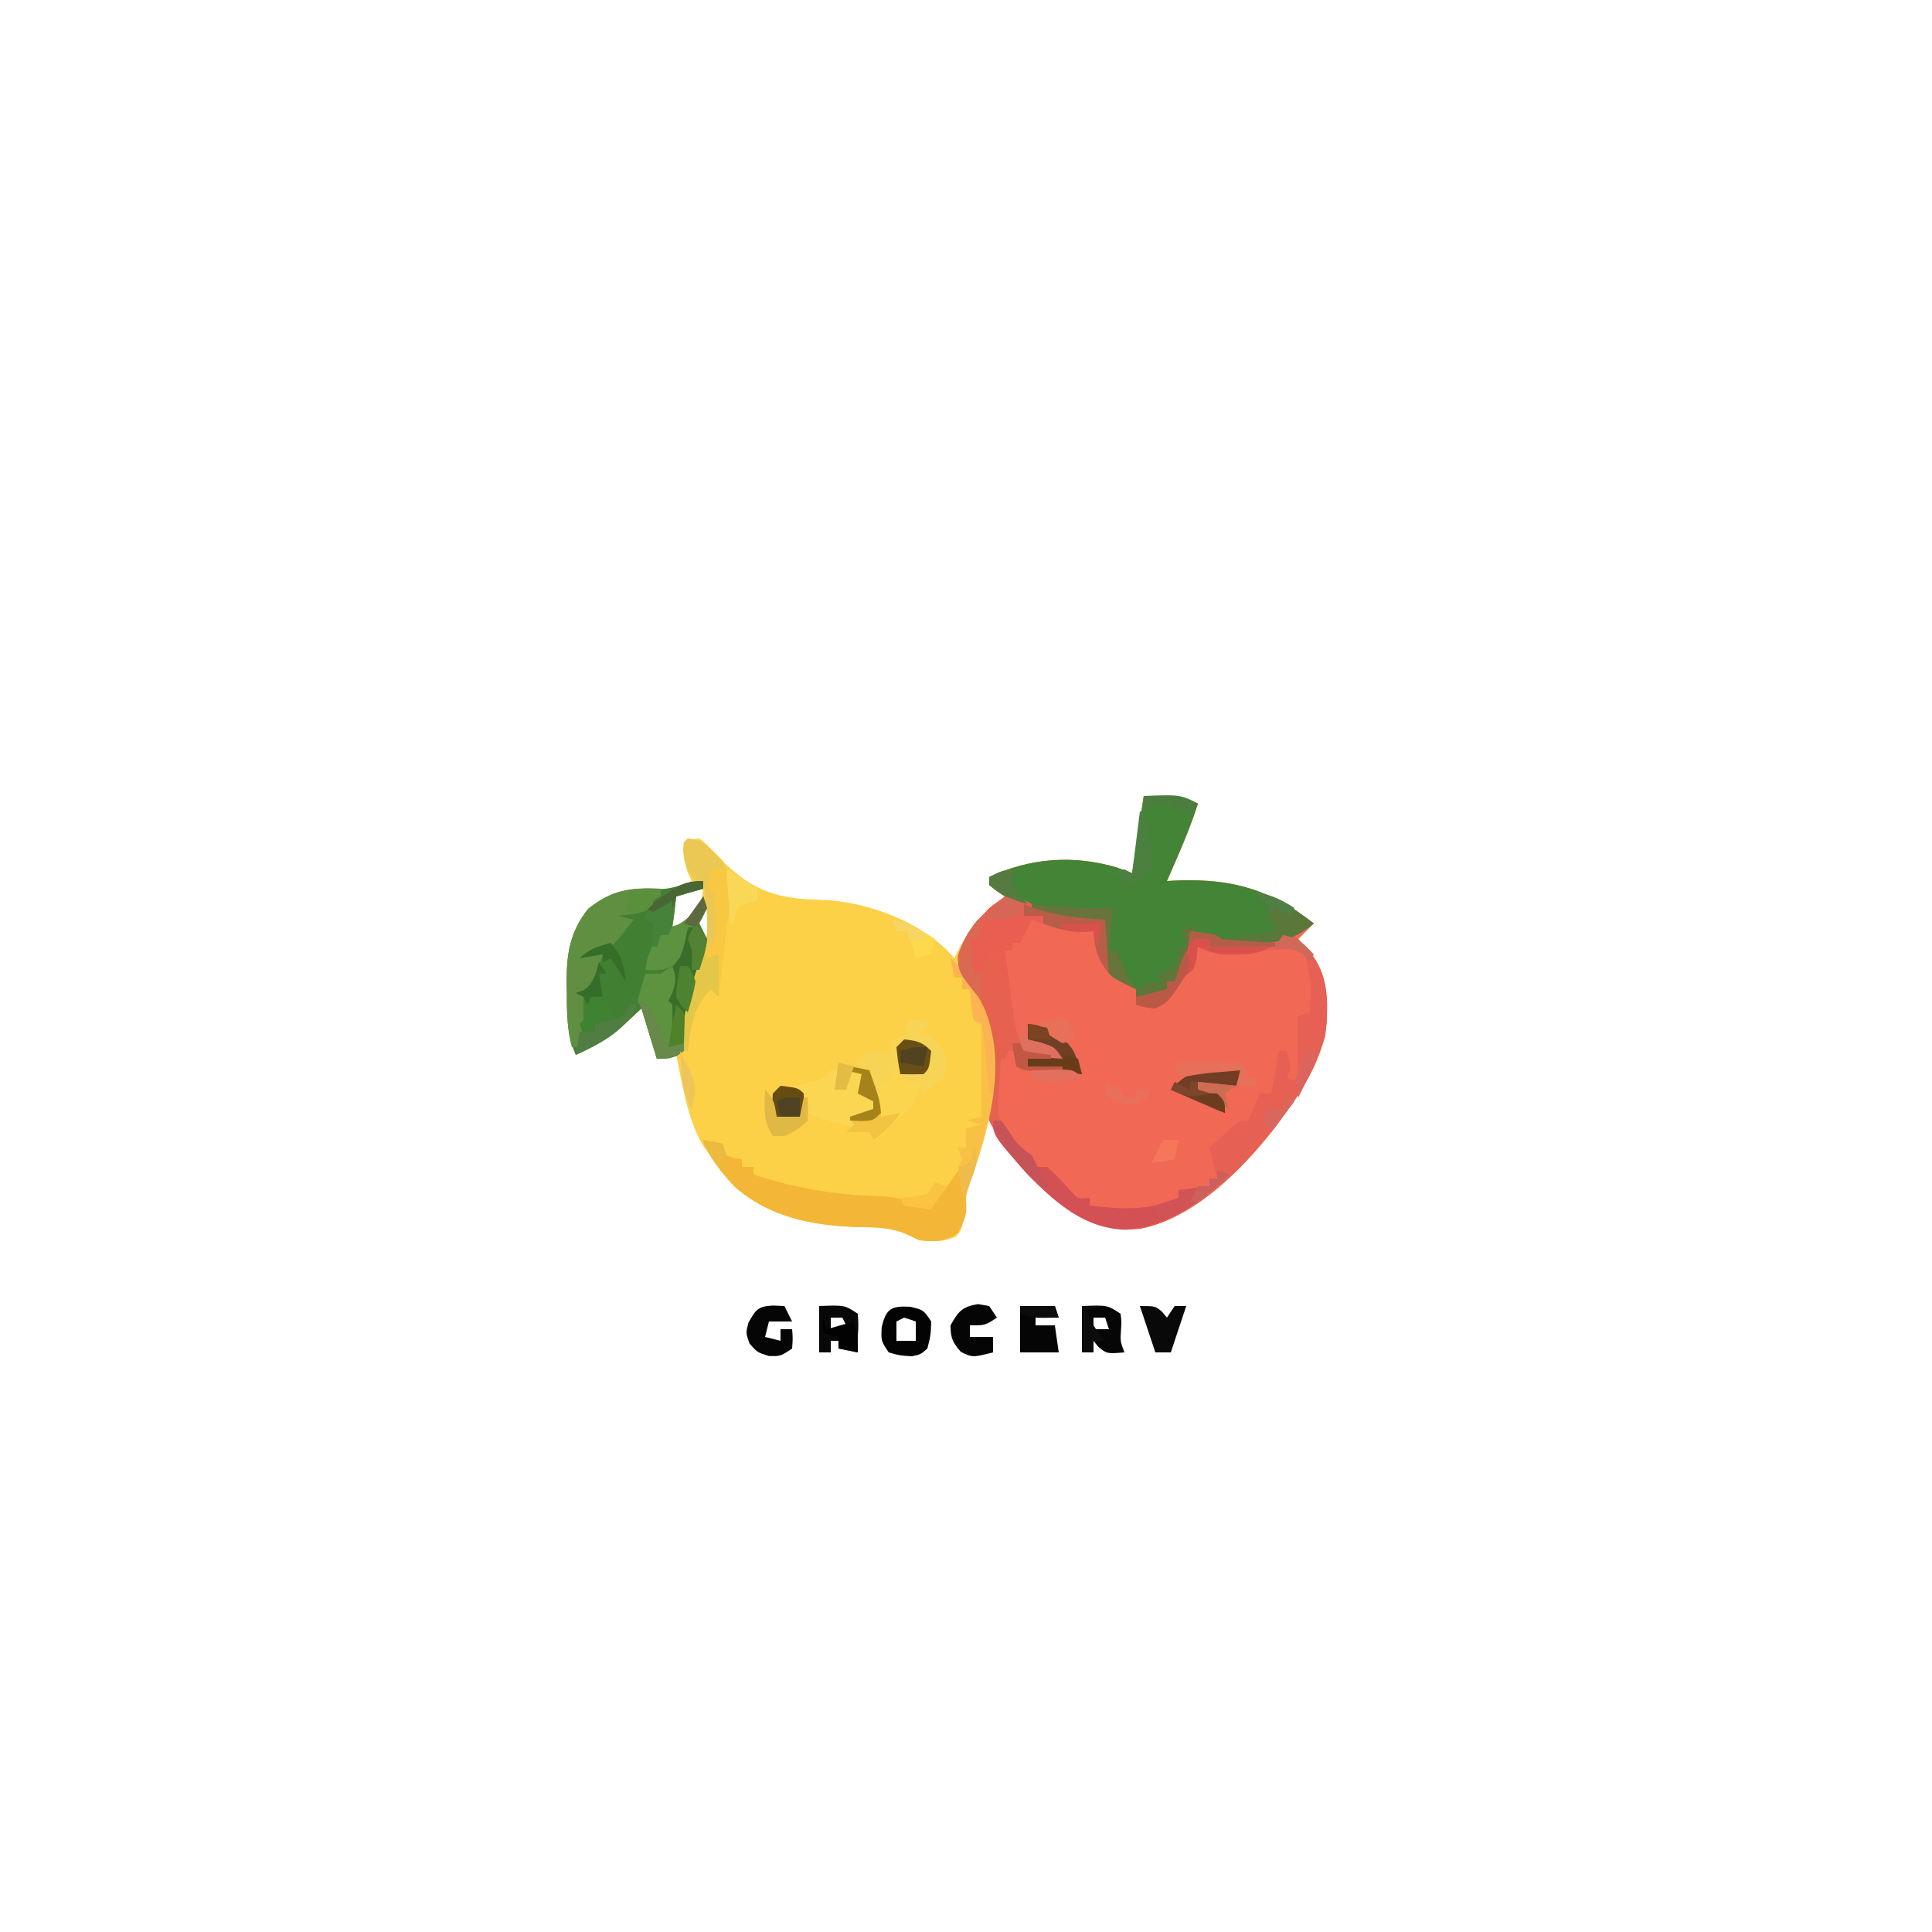 <?xml version="1.0" encoding="UTF-8"?>
<svg version="1.1" xmlns="http://www.w3.org/2000/svg" width="500" height="500">
<path d="M0 0 C10.125 0 10.125 0 14 2 C12.549 6.579 10.794 10.976 8.875 15.375 C8.598 16.016 8.321 16.656 8.035 17.316 C7.359 18.879 6.68 20.439 6 22 C7.524 21.93 7.524 21.93 9.078 21.859 C22.994 21.413 32.88 24.242 44 33 C42.68 34.32 41.36 35.64 40 37 C40.784 37.887 41.568 38.774 42.375 39.688 C47.321 45.285 47.492 51.081 47.379 58.297 C46.423 67.64 41.551 75.62 36 83 C35.364 83.862 34.729 84.725 34.074 85.613 C25.68 96.463 13.047 109.322 -1 112 C-11.308 112.687 -17.441 109.181 -25.123 102.624 C-30.582 97.739 -35.131 92.229 -39 86 C-39 85.34 -39 84.68 -39 84 C-39.66 84 -40.32 84 -41 84 C-41.083 84.907 -41.165 85.815 -41.25 86.75 C-41.739 90.305 -42.807 93.495 -44 96.875 C-45.337 100.679 -46.237 104.04 -46.5 108.062 C-47 112 -47 112 -48.625 114.062 C-51.981 115.387 -54.409 115.365 -58 115 C-59.043 114.506 -60.086 114.013 -61.16 113.504 C-65.46 111.586 -69.478 111.606 -74.125 111.562 C-85.877 111.175 -96.928 109.007 -106 101 C-108.637 98.174 -110.871 95.222 -113 92 C-113.584 91.13 -113.584 91.13 -114.18 90.242 C-118.209 83.277 -119.338 74.782 -121 67 C-123.475 67.495 -123.475 67.495 -126 68 C-127.32 63.71 -128.64 59.42 -130 55 C-131.32 56.237 -132.64 57.475 -134 58.75 C-138.114 62.427 -141.96 64.801 -147 67 C-149.29 61.508 -149.333 56.473 -149.312 50.625 C-149.329 49.718 -149.345 48.81 -149.361 47.875 C-149.367 40.676 -148.372 34.965 -143.75 29.188 C-137.416 24.149 -132.786 23.689 -124.867 24.09 C-121.805 23.994 -119.753 23.296 -117 22 C-117.33 21.278 -117.66 20.556 -118 19.812 C-119.006 16.983 -119.17 14.971 -119 12 C-117.227 11.281 -117.227 11.281 -115 11 C-113.211 12.406 -113.211 12.406 -111.375 14.5 C-102.561 23.668 -96.679 26.582 -84.176 26.852 C-72.585 27.129 -59.613 31.741 -51.09 39.727 C-50.055 40.852 -50.055 40.852 -49 42 C-48.732 41.432 -48.464 40.863 -48.188 40.277 C-45.079 34.153 -41.419 30.182 -36 26 C-36.99 25.319 -36.99 25.319 -38 24.625 C-38.99 23.821 -38.99 23.821 -40 23 C-40 22.34 -40 21.68 -40 21 C-29.504 16.019 -18.158 15.192 -7 18.5 C-5.68 18.995 -4.36 19.49 -3 20 C-2.01 13.4 -1.02 6.8 0 0 Z M-121 26 C-121.33 28.64 -121.66 31.28 -122 34 C-120.121 33.952 -120.121 33.952 -118 33 C-114.76 28.955 -114.76 28.955 -114 24 C-116.647 24 -118.581 24.981 -121 26 Z M-114 29 C-115.217 30.765 -115.217 30.765 -116 33 C-115.217 35.235 -115.217 35.235 -114 37 C-113.34 37 -112.68 37 -112 37 C-112 34.36 -112 31.72 -112 29 C-112.66 29 -113.32 29 -114 29 Z " fill="#FCD047" transform="translate(296,206)"/>
<path d="M0 0 C10.125 0 10.125 0 14 2 C12.549 6.579 10.794 10.976 8.875 15.375 C8.598 16.016 8.321 16.656 8.035 17.316 C7.359 18.879 6.68 20.439 6 22 C7.524 21.93 7.524 21.93 9.078 21.859 C22.994 21.413 32.88 24.242 44 33 C42.68 34.32 41.36 35.64 40 37 C40.784 37.887 41.568 38.774 42.375 39.688 C47.321 45.285 47.492 51.081 47.379 58.297 C46.423 67.64 41.551 75.62 36 83 C35.364 83.862 34.729 84.725 34.074 85.613 C25.68 96.463 13.047 109.322 -1 112 C-11.312 112.687 -17.438 109.177 -25.125 102.624 C-30.997 97.375 -36.459 91.082 -40 84 C-40.049 82.522 -40.037 81.041 -39.992 79.562 C-39.967 78.219 -39.967 78.219 -39.941 76.848 C-39.898 74.98 -39.846 73.113 -39.785 71.246 C-39.655 62.958 -40.929 55.692 -45.75 48.812 C-47.712 45.866 -47.998 45.113 -48.062 41.375 C-45.863 34.39 -41.571 30.413 -36 26 C-36.66 25.546 -37.32 25.093 -38 24.625 C-38.66 24.089 -39.32 23.552 -40 23 C-40 22.34 -40 21.68 -40 21 C-29.504 16.019 -18.158 15.192 -7 18.5 C-5.68 18.995 -4.36 19.49 -3 20 C-1.515 10.1 -1.515 10.1 0 0 Z " fill="#F16855" transform="translate(296,206)"/>
<path d="M0 0 C10.125 0 10.125 0 14 2 C12.549 6.579 10.794 10.976 8.875 15.375 C8.598 16.016 8.321 16.656 8.035 17.316 C7.359 18.879 6.68 20.439 6 22 C7.524 21.93 7.524 21.93 9.078 21.859 C22.994 21.413 32.88 24.242 44 33 C36.659 38.981 29.154 38.668 20 38 C17.034 37.273 14.754 36.349 12 35 C11.897 36.031 11.794 37.062 11.688 38.125 C11.009 41.951 9.888 44.634 8 48 C7.34 48 6.68 48 6 48 C6 48.66 6 49.32 6 50 C2.772 52.152 1.716 52.201 -2 52 C-2 51.34 -2 50.68 -2 50 C-2.598 49.711 -3.196 49.422 -3.812 49.125 C-8.784 46.568 -8.784 46.568 -9.684 44.203 C-10.045 41.688 -10.096 39.29 -10.062 36.75 C-10.053 35.858 -10.044 34.966 -10.035 34.047 C-10.024 33.371 -10.012 32.696 -10 32 C-10.75 32.046 -11.5 32.093 -12.273 32.141 C-22.667 32.507 -31.847 29.696 -40 23 C-40 22.34 -40 21.68 -40 21 C-29.504 16.019 -18.158 15.192 -7 18.5 C-5.68 18.995 -4.36 19.49 -3 20 C-1.515 10.1 -1.515 10.1 0 0 Z " fill="#438436" transform="translate(296,206)"/>
<path d="M0 0 C1.454 0.773 1.454 0.773 2.938 1.562 C9.322 4.755 14.783 5.161 21.938 5.562 C22.433 12.492 22.433 12.492 22.938 19.562 C19.825 15.413 19.417 13.554 18.938 8.562 C17.968 8.624 16.999 8.686 16 8.75 C11.322 8.779 7.263 7.21 2.938 5.562 C2.628 6.181 2.319 6.8 2 7.438 C1.312 8.812 0.625 10.188 -0.062 11.562 C-0.723 11.562 -1.383 11.562 -2.062 11.562 C-2.062 12.223 -2.062 12.883 -2.062 13.562 C-2.723 13.562 -3.382 13.562 -4.062 13.562 C-3.615 16.96 -3.152 20.355 -2.688 23.75 C-2.561 24.71 -2.435 25.669 -2.305 26.658 C-2.176 27.59 -2.047 28.521 -1.914 29.48 C-1.741 30.761 -1.741 30.761 -1.565 32.067 C-1.027 34.738 -0.145 37.067 0.938 39.562 C3.908 39.892 6.878 40.222 9.938 40.562 C7.298 39.242 4.657 37.922 1.938 36.562 C1.938 35.242 1.938 33.922 1.938 32.562 C6.494 32.839 9.001 34.914 12.387 37.699 C14.403 40.121 15.084 42.556 15.938 45.562 C13.479 45.422 11.021 45.275 8.562 45.125 C7.864 45.086 7.165 45.046 6.445 45.006 C1.164 44.676 1.164 44.676 -1.062 43.562 C-1.062 42.242 -1.062 40.922 -1.062 39.562 C-1.722 39.562 -2.382 39.562 -3.062 39.562 C-3.393 40.222 -3.723 40.883 -4.062 41.562 C-4.393 41.562 -4.723 41.562 -5.062 41.562 C-6.585 50.559 -6.585 50.559 -4.898 59.27 C-2.545 62.394 -0.327 64.386 2.938 66.562 C2.938 67.552 2.938 68.543 2.938 69.562 C4.258 69.562 5.577 69.562 6.938 69.562 C9.32 71.712 11.423 73.989 13.562 76.375 C15.013 77.889 15.013 77.889 17.938 77.562 C17.938 78.222 17.938 78.882 17.938 79.562 C26.443 80.567 32.996 80.986 40.938 77.562 C40.938 76.903 40.938 76.243 40.938 75.562 C43.578 75.233 46.218 74.903 48.938 74.562 C48.938 73.903 48.938 73.243 48.938 72.562 C49.597 72.562 50.258 72.562 50.938 72.562 C49.947 68.603 49.947 68.603 48.938 64.562 C50.224 63.39 51.517 62.225 52.812 61.062 C53.532 60.413 54.251 59.763 54.992 59.094 C56.938 57.562 56.938 57.562 58.938 57.562 C60.144 55.23 61.103 53.066 61.938 50.562 C62.928 50.562 63.917 50.562 64.938 50.562 C65.597 46.932 66.257 43.303 66.938 39.562 C67.597 39.562 68.257 39.562 68.938 39.562 C70.062 44.312 70.062 44.312 68.938 46.562 C70.422 47.057 70.422 47.057 71.938 47.562 C71.938 41.953 71.938 36.343 71.938 30.562 C72.927 30.233 73.918 29.902 74.938 29.562 C75.294 22.376 75.294 22.376 73.938 15.375 C71.958 13.224 71.958 13.224 68.5 13.188 C65.975 13.337 63.473 13.611 60.957 13.875 C50.845 14.88 50.845 14.88 45.938 12.562 C45.834 13.511 45.731 14.46 45.625 15.438 C44.938 18.562 44.938 18.562 41.938 20.562 C41.463 21.367 40.989 22.171 40.5 23 C38.855 25.698 37.725 27.087 34.938 28.562 C32.188 28.25 32.188 28.25 29.938 27.562 C29.938 26.902 29.938 26.242 29.938 25.562 C32.578 24.902 35.218 24.242 37.938 23.562 C37.938 22.902 37.938 22.242 37.938 21.562 C38.597 21.562 39.258 21.562 39.938 21.562 C41.407 17.259 42.712 12.94 43.938 8.562 C50.812 9.438 50.812 9.438 51.938 10.562 C54.387 10.663 56.801 10.701 59.25 10.688 C60.266 10.693 60.266 10.693 61.303 10.699 C64.657 10.693 67.732 10.601 70.938 9.562 C71.904 10.617 72.86 11.682 73.812 12.75 C74.346 13.342 74.88 13.933 75.43 14.543 C80.117 20.821 79.705 28.062 78.938 35.562 C76.764 43.36 72.773 50.133 67.938 56.562 C67.302 57.425 66.666 58.287 66.012 59.176 C57.617 70.026 44.985 82.884 30.938 85.562 C20.626 86.25 14.499 82.74 6.813 76.187 C0.94 70.937 -4.521 64.645 -8.062 57.562 C-8.111 56.084 -8.099 54.603 -8.055 53.125 C-8.038 52.229 -8.021 51.333 -8.004 50.41 C-7.96 48.543 -7.909 46.676 -7.848 44.809 C-7.718 36.52 -8.992 29.255 -13.812 22.375 C-15.775 19.428 -16.061 18.676 -16.125 14.938 C-14.096 8.492 -10.516 4.419 -5.074 0.566 C-3.062 -0.438 -3.062 -0.438 0 0 Z " fill="#E66054" transform="translate(264.062,232.438)"/>
<path d="M0 0 C0 0.66 0 1.32 0 2 C-2.31 2.66 -4.62 3.32 -7 4 C-7.33 6.64 -7.66 9.28 -8 12 C-3.794 10.498 -2.261 7.714 0 4 C0.495 5.485 0.495 5.485 1 7 C0.474 7.959 0.474 7.959 -0.062 8.938 C-0.372 9.618 -0.681 10.299 -1 11 C-0.351 12.342 0.317 13.675 1 15 C0.44 19.014 -0.822 22.818 -2 26.688 C-3.537 31.909 -4.459 36.67 -4.531 42.109 C-5 44 -5 44 -6.844 45.266 C-9 46 -9 46 -12 46 C-13.32 41.71 -14.64 37.42 -16 33 C-17.32 34.237 -18.64 35.475 -20 36.75 C-24.114 40.427 -27.96 42.801 -33 45 C-35.29 39.508 -35.333 34.473 -35.312 28.625 C-35.329 27.718 -35.345 26.81 -35.361 25.875 C-35.367 18.676 -34.372 12.965 -29.75 7.188 C-23.416 2.149 -18.786 1.689 -10.867 2.09 C-6.893 1.965 -3.96 0 0 0 Z " fill="#418033" transform="translate(182,228)"/>
<path d="M0 0 C1.454 0.773 1.454 0.773 2.938 1.562 C9.322 4.755 14.783 5.161 21.938 5.562 C22.433 12.492 22.433 12.492 22.938 19.562 C19.825 15.413 19.417 13.554 18.938 8.562 C17.968 8.624 16.999 8.686 16 8.75 C11.322 8.779 7.263 7.21 2.938 5.562 C2.628 6.181 2.319 6.8 2 7.438 C1.312 8.812 0.625 10.188 -0.062 11.562 C-0.723 11.562 -1.383 11.562 -2.062 11.562 C-2.062 12.223 -2.062 12.883 -2.062 13.562 C-2.723 13.562 -3.382 13.562 -4.062 13.562 C-3.615 16.96 -3.152 20.355 -2.688 23.75 C-2.561 24.71 -2.435 25.669 -2.305 26.658 C-2.176 27.59 -2.047 28.521 -1.914 29.48 C-1.741 30.761 -1.741 30.761 -1.565 32.067 C-1.027 34.738 -0.145 37.067 0.938 39.562 C3.908 39.892 6.878 40.222 9.938 40.562 C7.298 39.242 4.657 37.922 1.938 36.562 C1.938 35.242 1.938 33.922 1.938 32.562 C6.494 32.839 9.001 34.914 12.387 37.699 C14.403 40.121 15.084 42.556 15.938 45.562 C13.479 45.422 11.021 45.275 8.562 45.125 C7.864 45.086 7.165 45.046 6.445 45.006 C1.164 44.676 1.164 44.676 -1.062 43.562 C-1.062 42.242 -1.062 40.922 -1.062 39.562 C-1.722 39.562 -2.382 39.562 -3.062 39.562 C-3.393 40.222 -3.723 40.883 -4.062 41.562 C-4.393 41.562 -4.723 41.562 -5.062 41.562 C-5.393 46.843 -5.723 52.123 -6.062 57.562 C-6.723 57.562 -7.383 57.562 -8.062 57.562 C-8.047 56.979 -8.031 56.395 -8.015 55.793 C-7.952 53.092 -7.913 50.39 -7.875 47.688 C-7.85 46.77 -7.825 45.852 -7.799 44.906 C-7.711 36.596 -8.979 29.273 -13.812 22.375 C-15.775 19.428 -16.061 18.676 -16.125 14.938 C-14.096 8.492 -10.516 4.419 -5.074 0.566 C-3.062 -0.438 -3.062 -0.438 0 0 Z " fill="#E7614F" transform="translate(264.062,232.438)"/>
<path d="M0 0 C2.475 0.495 2.475 0.495 5 1 C5.33 1.99 5.66 2.98 6 4 C8.015 4.733 8.015 4.733 10 5 C10 5.66 10 6.32 10 7 C10.99 7 11.98 7 13 7 C13 7.66 13 8.32 13 9 C23.694 12.48 33.943 14.214 45.162 14.571 C48.953 14.724 51.727 15.056 55 17 C57.486 17.306 57.486 17.306 60 16 C61.75 13.992 63.266 11.915 64.766 9.715 C65.173 9.149 65.58 8.583 66 8 C66.33 8 66.66 8 67 8 C68.584 18.832 68.584 18.832 66 24 C62.242 26.506 60.463 26.372 56 26 C54.956 25.508 53.912 25.015 52.836 24.508 C48.537 22.585 44.523 22.606 39.875 22.562 C28.143 22.176 17.043 20.022 8 12 C4.639 8.296 1.593 4.779 0 0 Z " fill="#F3B637" transform="translate(182,295)"/>
<path d="M0 0 C0 3 0 3 -1.562 4.625 C-4.673 6.379 -7.473 6.661 -11 7 C-9.68 7.33 -8.36 7.66 -7 8 C-12.966 15.667 -12.966 15.667 -18 17 C-17.01 17 -16.02 17 -15 17 C-16.156 20.912 -17.355 23.875 -20 27 C-19.67 27 -19.34 27 -19 27 C-18.788 32.192 -19.409 36.127 -21 41 C-21.66 41 -22.32 41 -23 41 C-24.351 36.272 -24.223 31.635 -24.25 26.75 C-24.271 25.833 -24.291 24.917 -24.312 23.973 C-24.354 16.712 -23.417 11.021 -18.75 5.188 C-12.715 0.387 -7.444 -0.456 0 0 Z " fill="#608F42" transform="translate(171,230)"/>
<path d="M0 0 C3.261 0.451 4.924 1.536 7.188 3.875 C7.697 4.388 8.206 4.901 8.73 5.43 C12.963 10.665 10.406 19.123 9.752 25.369 C9.192 30.582 8.602 35.792 8 41 C7.34 40.34 6.68 39.68 6 39 C1.258 43.584 0.833 48.745 0 55 C-0.33 55 -0.66 55 -1 55 C-2.011 45.657 0.993 37.685 4 29 C5.96 23.12 5.001 17.003 4 11 C3.34 11 2.68 11 2 11 C-0.518 7.61 -1.469 5.22 -1 1 C-0.67 0.67 -0.34 0.34 0 0 Z " fill="#F8C842" transform="translate(178,217)"/>
<path d="M0 0 C2.042 1.021 4.083 2.042 6.125 3.062 C11.147 5.307 16.582 5.196 22 5.5 C22.495 12.43 22.495 12.43 23 19.5 C19.888 15.35 19.48 13.492 19 8.5 C18.031 8.562 17.061 8.624 16.062 8.688 C11.384 8.716 7.325 7.148 3 5.5 C2.691 6.119 2.381 6.737 2.062 7.375 C1.375 8.75 0.688 10.125 0 11.5 C-0.66 11.5 -1.32 11.5 -2 11.5 C-2 12.16 -2 12.82 -2 13.5 C-2.66 13.5 -3.32 13.5 -4 13.5 C-3.67 15.81 -3.34 18.12 -3 20.5 C-3.66 20.17 -4.32 19.84 -5 19.5 C-5.407 17.178 -5.744 14.843 -6 12.5 C-7.928 14.176 -8.905 15.098 -9.5 17.625 C-9.665 18.244 -9.83 18.863 -10 19.5 C-10.99 19.83 -11.98 20.16 -13 20.5 C-13.95 16.805 -13.95 14.195 -13 10.5 C-12.34 10.5 -11.68 10.5 -11 10.5 C-10.979 9.613 -10.959 8.726 -10.938 7.812 C-9.79 3.758 -8.374 2.492 -4.895 0.281 C-3 -0.5 -3 -0.5 0 0 Z " fill="#EA5E51" transform="translate(264,232.5)"/>
<path d="M0 0 C0.66 0 1.32 0 2 0 C3.184 1.461 3.184 1.461 4.438 3.375 C6.217 6.086 7.192 7.128 10 9 C10 9.99 10 10.98 10 12 C11.32 12 12.64 12 14 12 C16.382 14.15 18.486 16.427 20.625 18.812 C22.076 20.327 22.076 20.327 25 20 C25 20.66 25 21.32 25 22 C33.505 23.004 40.058 23.423 48 20 C48 19.34 48 18.68 48 18 C51.96 17.505 51.96 17.505 56 17 C56 16.34 56 15.68 56 15 C56.66 15 57.32 15 58 15 C58 14.34 58 13.68 58 13 C58.99 13.33 59.98 13.66 61 14 C53.496 21.268 44.927 27.538 34.25 28.25 C23.613 27.957 16.163 21.244 9 14 C0 3.835 0 3.835 0 0 Z " fill="#D35054" transform="translate(257,290)"/>
<path d="M0 0 C3.297 0.33 4.623 0.623 7 3 C6.444 7.556 6.444 7.556 5 9 C3.334 9.041 1.666 9.043 0 9 C0.33 9.66 0.66 10.32 1 11 C1.99 11.33 2.98 11.66 4 12 C3.524 16.283 1.052 18.156 -2 21 C-2.928 21.928 -3.856 22.856 -4.812 23.812 C-5.895 24.895 -5.895 24.895 -7 26 C-7.66 25.34 -8.32 24.68 -9 24 C-12.083 23.833 -12.083 23.833 -15 24 C-14.34 23.34 -13.68 22.68 -13 22 C-13.33 21.34 -13.66 20.68 -14 20 C-12.02 19.34 -10.04 18.68 -8 18 C-8 17.34 -8 16.68 -8 16 C-9.32 15.34 -10.64 14.68 -12 14 C-11.67 12.35 -11.34 10.7 -11 9 C-12.32 8.67 -13.64 8.34 -15 8 C-13.35 7.67 -11.7 7.34 -10 7 C-9.01 9.31 -8.02 11.62 -7 14 C-7 13.01 -7 12.02 -7 11 C-6.01 11 -5.02 11 -4 11 C-3.879 10.374 -3.758 9.747 -3.633 9.102 C-3.465 8.284 -3.298 7.467 -3.125 6.625 C-2.963 5.813 -2.8 5.001 -2.633 4.164 C-2 2 -2 2 0 0 Z " fill="#FBD54E" transform="translate(234,269)"/>
<path d="M0 0 C0.66 0 1.32 0 2 0 C2 1.65 2 3.3 2 5 C2.371 4.041 2.371 4.041 2.75 3.062 C4 1 4 1 6.125 0.25 C6.744 0.168 7.362 0.085 8 0 C8.382 1.656 8.714 3.325 9 5 C8.67 5.33 8.34 5.66 8 6 C9.32 6.66 10.64 7.32 12 8 C11.25 9.938 11.25 9.938 10 12 C7.875 12.75 7.875 12.75 6 13 C6.33 13.66 6.66 14.32 7 15 C-2.602 12.632 -2.602 12.632 -6 11 C-7.5 8.438 -7.5 8.438 -8 6 C-8.33 5.34 -8.66 4.68 -9 4 C-7.886 3.711 -6.772 3.422 -5.625 3.125 C-1.997 2.308 -1.997 2.308 0 0 Z " fill="#FBD653" transform="translate(215,277)"/>
<path d="M0 0 C1.562 1.688 1.562 1.688 3 4 C2.48 8.049 1.17 11.91 0 15.812 C-1.481 20.917 -2.577 25.709 -3 31 C-4.32 31.33 -5.64 31.66 -7 32 C-7 28.7 -7 25.4 -7 22 C-7.66 21.67 -8.32 21.34 -9 21 C-8.34 20.34 -7.68 19.68 -7 19 C-6.6 16.677 -6.26 14.343 -6 12 C-6.66 11.67 -7.32 11.34 -8 11 C-7.361 10.794 -6.721 10.588 -6.062 10.375 C-5.382 9.921 -4.701 9.467 -4 9 C-3.619 7.009 -3.287 5.007 -3 3 C-1.438 1.125 -1.438 1.125 0 0 Z " fill="#386E29" transform="translate(180,239)"/>
<path d="M0 0 C1.65 0 3.3 0 5 0 C5 0.66 5 1.32 5 2 C4.01 2.495 4.01 2.495 3 3 C3.784 3.413 4.567 3.825 5.375 4.25 C8.116 6.077 9.083 6.881 10 10 C9.938 12.5 9.938 12.5 9 15 C6.438 17.312 6.438 17.312 4 19 C3.67 18.34 3.34 17.68 3 17 C0.975 16.348 0.975 16.348 -1 16 C-1 15.34 -1 14.68 -1 14 C0.98 13.34 2.96 12.68 5 12 C4.67 10.35 4.34 8.7 4 7 C1.525 6.505 1.525 6.505 -1 6 C-1.474 7.093 -1.949 8.186 -2.438 9.312 C-2.838 10.235 -2.838 10.235 -3.246 11.176 C-3.9 12.757 -4.459 14.377 -5 16 C-5.66 16.33 -6.32 16.66 -7 17 C-7.33 17.99 -7.66 18.98 -8 20 C-10 18 -10 18 -10.438 15.5 C-10.777 12.651 -10.777 12.651 -14 11 C-9.569 7.923 -9.569 7.923 -6.688 8.312 C-6.131 8.539 -5.574 8.766 -5 9 C-4.897 8.361 -4.794 7.721 -4.688 7.062 C-4.461 6.382 -4.234 5.701 -4 5 C-3.01 4.67 -2.02 4.34 -1 4 C-0.267 1.985 -0.267 1.985 0 0 Z " fill="#F7D455" transform="translate(235,264)"/>
<path d="M0 0 C1.033 2.788 1.045 3.868 0.062 6.75 C-0.288 7.492 -0.639 8.235 -1 9 C-0.67 9.33 -0.34 9.66 0 10 C0.145 13.836 0.177 17.323 -1 21 C0.32 20.67 1.64 20.34 3 20 C3 20.66 3 21.32 3 22 C0.353 23.461 -0.894 24 -4 24 C-4.277 23.085 -4.554 22.17 -4.84 21.227 C-5.383 19.444 -5.383 19.444 -5.938 17.625 C-6.297 16.442 -6.657 15.258 -7.027 14.039 C-7.876 11.121 -7.876 11.121 -9 9 C-8.392 6.651 -7.729 4.315 -7 2 C-5.68 2 -4.36 2 -3 2 C-2.01 1.34 -1.02 0.68 0 0 Z " fill="#5D923F" transform="translate(174,250)"/>
<path d="M0 0 C3.314 2.998 5.224 5.935 7.188 9.938 C7.697 10.957 8.206 11.977 8.73 13.027 C15.225 28.234 9.297 46.318 4 61 C3.67 61 3.34 61 3 61 C1.875 54.25 1.875 54.25 3 52 C2.505 50.515 2.505 50.515 2 49 C2.66 49 3.32 49 4 49 C4 47.35 4 45.7 4 44 C5.98 43.505 5.98 43.505 8 43 C6.68 42.67 5.36 42.34 4 42 C5.98 41.505 5.98 41.505 8 41 C8 33.08 8 25.16 8 17 C7.34 16.67 6.68 16.34 6 16 C5.406 13.351 5.258 10.708 5 8 C4.34 8 3.68 8 3 8 C3 7.01 3 6.02 3 5 C2.34 5 1.68 5 1 5 C0.67 3.35 0.34 1.7 0 0 Z " fill="#F8C146" transform="translate(246,248)"/>
<path d="M0 0 C6.875 0.875 6.875 0.875 8 2 C10.35 2.235 12.706 2.414 15.062 2.562 C16.353 2.646 17.643 2.73 18.973 2.816 C20.471 2.907 20.471 2.907 22 3 C18.42 6.58 12.871 5.968 8 6 C4.25 5.062 4.25 5.062 2 4 C1.845 5.423 1.845 5.423 1.688 6.875 C1 10 1 10 -2 12 C-2.474 12.804 -2.949 13.609 -3.438 14.438 C-5.083 17.136 -6.212 18.524 -9 20 C-11.75 19.688 -11.75 19.688 -14 19 C-14 18.34 -14 17.68 -14 17 C-11.36 16.34 -8.72 15.68 -6 15 C-6 14.34 -6 13.68 -6 13 C-5.34 13 -4.68 13 -4 13 C-2.531 8.697 -1.226 4.377 0 0 Z " fill="#DA514C" transform="translate(308,241)"/>
<path d="M0 0 C3.438 0.812 3.438 0.812 5.438 3.812 C5.312 7.375 5.312 7.375 4.438 10.812 C2.75 12.312 2.75 12.312 0.438 12.812 C-2.688 12.625 -2.688 12.625 -5.562 11.812 C-7.562 8.812 -7.562 8.812 -7.375 5.25 C-6.238 0.438 -4.88 -0.257 0 0 Z M-1.562 2.812 C-2.553 3.308 -2.553 3.308 -3.562 3.812 C-3.562 5.463 -3.562 7.112 -3.562 8.812 C-1.913 8.812 -0.263 8.812 1.438 8.812 C1.438 7.162 1.438 5.513 1.438 3.812 C0.448 3.482 -0.542 3.152 -1.562 2.812 Z " fill="#030303" transform="translate(235.562,338.188)"/>
<path d="M0 0 C2.97 0 5.94 0 9 0 C9.33 0.99 9.66 1.98 10 3 C8.02 3 6.04 3 4 3 C4 3.66 4 4.32 4 5 C5.65 5 7.3 5 9 5 C9.33 7.31 9.66 9.62 10 12 C6.7 12 3.4 12 0 12 C0 8.04 0 4.08 0 0 Z " fill="#050505" transform="translate(264,338)"/>
<path d="M0 0 C4.283 0.548 6.851 2.024 10.312 4.562 C11.196 5.203 12.079 5.844 12.988 6.504 C13.652 6.998 14.316 7.491 15 8 C9.585 12.412 5.08 13.296 -1.812 13.125 C-2.852 13.111 -2.852 13.111 -3.912 13.098 C-5.608 13.074 -7.304 13.038 -9 13 C-9 12.67 -9 12.34 -9 12 C-2.07 11.01 -2.07 11.01 5 10 C5 9.34 5 8.68 5 8 C4.34 7.67 3.68 7.34 3 7 C3 5.68 3 4.36 3 3 C1.583 1.249 1.583 1.249 0 0 Z " fill="#59783A" transform="translate(325,231)"/>
<path d="M0 0 C6.625 -0.25 6.625 -0.25 10 2 C10.258 3.875 10.258 3.875 10.125 6 C9.914 9.117 9.914 9.117 11 12 C6.446 12.369 6.446 12.369 4.188 10.5 C3.796 10.005 3.404 9.51 3 9 C3 9.99 3 10.98 3 12 C2.01 12 1.02 12 0 12 C0 8.04 0 4.08 0 0 Z M3 3 C3 3.99 3 4.98 3 6 C4.32 6 5.64 6 7 6 C6.67 5.01 6.34 4.02 6 3 C5.01 3 4.02 3 3 3 Z " fill="#060606" transform="translate(280,338)"/>
<path d="M0 0 C6.625 -0.25 6.625 -0.25 10 2 C10.188 4.875 10.188 4.875 10 8 C10 9.32 10 10.64 10 12 C8.35 11.67 6.7 11.34 5 11 C5 10.34 5 9.68 5 9 C4.34 9 3.68 9 3 9 C3 9.99 3 10.98 3 12 C2.01 12 1.02 12 0 12 C0 8.04 0 4.08 0 0 Z M3 3 C3 3.99 3 4.98 3 6 C4.32 5.67 5.64 5.34 7 5 C6.67 4.34 6.34 3.68 6 3 C5.01 3 4.02 3 3 3 Z " fill="#080808" transform="translate(212,338)"/>
<path d="M0 0 C0.949 0.041 1.897 0.083 2.875 0.125 C3.535 1.445 4.195 2.765 4.875 4.125 C2.895 4.125 0.915 4.125 -1.125 4.125 C-1.455 5.445 -1.785 6.765 -2.125 8.125 C-0.805 8.455 0.515 8.785 1.875 9.125 C1.875 8.135 1.875 7.145 1.875 6.125 C2.865 6.125 3.855 6.125 4.875 6.125 C5.062 8.5 5.062 8.5 4.875 11.125 C1.875 13.125 1.875 13.125 -1.125 13.062 C-4.125 12.125 -4.125 12.125 -6.125 9.875 C-7.125 7.125 -7.125 7.125 -6.438 4.438 C-4.53 1.076 -3.972 0.159 0 0 Z " fill="#050505" transform="translate(200.125,337.875)"/>
<path d="M0 0 C3.601 0.416 5.032 1.79 7.25 4.562 C7.771 5.203 8.292 5.844 8.828 6.504 C9.215 6.998 9.602 7.491 10 8 C8.68 8 7.36 8 6 8 C5.67 9.98 5.34 11.96 5 14 C5.66 14 6.32 14 7 14 C7.054 16.125 7.093 18.25 7.125 20.375 C7.148 21.558 7.171 22.742 7.195 23.961 C7 27 7 27 5 29 C5.012 28.287 5.023 27.574 5.035 26.84 C5.086 21.437 4.946 16.322 4 11 C3.34 11 2.68 11 2 11 C-0.518 7.61 -1.469 5.22 -1 1 C-0.67 0.67 -0.34 0.34 0 0 Z " fill="#EBC754" transform="translate(178,217)"/>
<path d="M0 0 C1.423 0.247 1.423 0.247 2.875 0.5 C3.535 1.49 4.195 2.48 4.875 3.5 C1.875 5.5 1.875 5.5 -2.125 5.5 C-2.125 6.49 -2.125 7.48 -2.125 8.5 C-0.145 8.5 1.835 8.5 3.875 8.5 C3.875 9.82 3.875 11.14 3.875 12.5 C-1.446 13.83 -1.446 13.83 -4.438 12.375 C-6.587 9.986 -7.125 8.723 -7.125 5.5 C-5.12 1.89 -4.132 0.661 0 0 Z " fill="#050505" transform="translate(253.125,337.5)"/>
<path d="M0 0 C0.985 0.018 1.97 0.036 2.984 0.055 C4.106 0.089 4.106 0.089 5.25 0.125 C4.92 1.445 4.59 2.765 4.25 4.125 C0.95 3.795 -2.35 3.465 -5.75 3.125 C-5.75 3.785 -5.75 4.445 -5.75 5.125 C-4.966 5.249 -4.183 5.372 -3.375 5.5 C-0.75 6.125 -0.75 6.125 1.25 8.125 C1.25 9.115 1.25 10.105 1.25 11.125 C-3.49 9.29 -8.114 7.206 -12.75 5.125 C-8.858 0.844 -5.753 -0.137 0 0 Z " fill="#713D24" transform="translate(315.75,276.875)"/>
<path d="M0 0 C1 3 1 3 -0.312 5.688 C-0.869 6.451 -1.426 7.214 -2 8 C-2.66 8 -3.32 8 -4 8 C-4.247 9.258 -4.495 10.516 -4.75 11.812 C-5.455 14.598 -5.849 15.834 -7.812 18 C-10.376 19.172 -12.211 19.232 -15 19 C-14.474 15.212 -13.619 12.828 -11 10 C-10.34 10 -9.68 10 -9 10 C-9 9.34 -9 8.68 -9 8 C-7.886 7.691 -7.886 7.691 -6.75 7.375 C-3.208 5.604 -1.976 3.366 0 0 Z " fill="#5C9240" transform="translate(182,232)"/>
<path d="M0 0 C0.33 0.66 0.66 1.32 1 2 C1.99 1.67 2.98 1.34 4 1 C4 4.63 4 8.26 4 12 C3.34 11.34 2.68 10.68 2 10 C-2.742 14.584 -3.167 19.745 -4 26 C-4.33 26 -4.66 26 -5 26 C-6.009 16.669 -3.013 8.674 0 0 Z " fill="#E4C648" transform="translate(182,246)"/>
<path d="M0 0 C0 0.66 0 1.32 0 2 C-2.31 2.66 -4.62 3.32 -7 4 C-7.144 5.279 -7.289 6.558 -7.438 7.875 C-7.706 10.257 -7.922 11.845 -9 14 C-9.66 14 -10.32 14 -11 14 C-11.33 14.99 -11.66 15.98 -12 17 C-12.33 17 -12.66 17 -13 17 C-13 15.02 -13 13.04 -13 11 C-13.66 10.67 -14.32 10.34 -15 10 C-14.631 7.378 -14.328 6.273 -12.258 4.551 C-11.554 4.142 -10.85 3.734 -10.125 3.312 C-9.426 2.896 -8.728 2.48 -8.008 2.051 C-5.203 0.583 -3.181 0 0 0 Z " fill="#468239" transform="translate(182,228)"/>
<path d="M0 0 C4.556 0.276 7.064 2.352 10.449 5.137 C12 7 12 7 14 13 C9.38 12.34 4.76 11.68 0 11 C0 10.34 0 9.68 0 9 C2.64 8.67 5.28 8.34 8 8 C5.36 6.68 2.72 5.36 0 4 C0 2.68 0 1.36 0 0 Z " fill="#713F24" transform="translate(266,265)"/>
<path d="M0 0 C0.678 0.072 1.356 0.144 2.055 0.219 C8.407 0.852 14.617 1.093 21 1 C20.67 4.63 20.34 8.26 20 12 C20.66 12 21.32 12 22 12 C22.716 13.725 23.432 15.451 24.148 17.176 C25.068 19.265 25.068 19.265 27 22 C20.289 18.76 20.289 18.76 19.316 16.203 C18.955 13.688 18.904 11.29 18.938 8.75 C18.947 7.858 18.956 6.966 18.965 6.047 C18.976 5.371 18.988 4.696 19 4 C17.822 4.052 17.822 4.052 16.621 4.105 C10.228 4.27 5.644 4.079 0 1 C0 0.67 0 0.34 0 0 Z " fill="#68743B" transform="translate(267,234)"/>
<path d="M0 0 C0.766 0.307 0.766 0.307 1.547 0.621 C8.047 3.03 14.087 3.603 21 4 C21.495 10.93 21.495 10.93 22 18 C18.888 13.85 18.48 11.992 18 7 C16.453 7.062 16.453 7.062 14.875 7.125 C11.132 7.004 8.463 6.351 5 5 C5 4.34 5 3.68 5 3 C3.35 3 1.7 3 0 3 C0 2.01 0 1.02 0 0 Z " fill="#B75D48" transform="translate(265,234)"/>
<path d="M0 0 C0.66 0.99 1.32 1.98 2 3 C1.34 3 0.68 3 0 3 C0.472 5.204 1 7 2.062 9 C3 11 3 11 3 15 C1.68 15.33 0.36 15.66 -1 16 C-1 16.66 -1 17.32 -1 18 C-1.99 18.33 -2.98 18.66 -4 19 C-4.33 18.01 -4.66 17.02 -5 16 C-4.67 15.67 -4.34 15.34 -4 15 C-3.959 13 -3.957 11 -4 9 C-4.66 8.67 -5.32 8.34 -6 8 C-5.381 7.794 -4.763 7.588 -4.125 7.375 C-1.153 5.452 -0.87 3.334 0 0 Z " fill="#3F8231" transform="translate(155,249)"/>
<path d="M0 0 C4 0 4 0 5.75 1.5 C6.162 1.995 6.575 2.49 7 3 C7.66 2.01 8.32 1.02 9 0 C9.99 0 10.98 0 12 0 C10.667 4 9.333 8 8 12 C6.68 12 5.36 12 4 12 C2.667 8 1.333 4 0 0 Z " fill="#090909" transform="translate(295,338)"/>
<path d="M0 0 C1.675 0.286 3.344 0.618 5 1 C8 9.6 8 9.6 8 13 C9.65 12.67 11.3 12.34 13 12 C10.971 14.942 8.942 16.971 6 19 C5.67 18.34 5.34 17.68 5 17 C3.02 17 1.04 17 -1 17 C-0.34 16.34 0.32 15.68 1 15 C0.67 14.34 0.34 13.68 0 13 C1.98 12.34 3.96 11.68 6 11 C6 10.34 6 9.68 6 9 C4.68 8.34 3.36 7.68 2 7 C2.33 5.35 2.66 3.7 3 2 C1.68 1.67 0.36 1.34 -1 1 C-0.67 0.67 -0.34 0.34 0 0 Z " fill="#F2C440" transform="translate(220,276)"/>
<path d="M0 0 C3.297 0.33 4.623 0.623 7 3 C6.444 7.556 6.444 7.556 5 9 C3 9.041 1 9.043 -1 9 C-1.625 5.625 -1.625 5.625 -2 2 C-1.34 1.34 -0.68 0.68 0 0 Z " fill="#685015" transform="translate(234,269)"/>
<path d="M0 0 C4.556 0.556 4.556 0.556 6 2 C6.125 5 6.125 5 6 8 C5 9 5 9 2 9.125 C-1 9 -1 9 -2 8 C-2.188 5.062 -2.188 5.062 -2 2 C-1.34 1.34 -0.68 0.68 0 0 Z " fill="#674C12" transform="translate(202,281)"/>
<path d="M0 0 C3.314 2.998 5.224 5.935 7.188 9.938 C7.697 10.957 8.206 11.977 8.73 13.027 C10.945 18.213 11.115 22.695 11.062 28.312 C11.053 29.567 11.044 30.821 11.035 32.113 C11.024 33.066 11.012 34.019 11 35 C10.67 35 10.34 35 10 35 C9.879 33.712 9.758 32.424 9.633 31.098 C9.464 29.419 9.295 27.741 9.125 26.062 C9.046 25.212 8.968 24.362 8.887 23.486 C8.803 22.677 8.719 21.869 8.633 21.035 C8.559 20.286 8.486 19.537 8.411 18.766 C8.275 18.183 8.14 17.6 8 17 C7.34 16.67 6.68 16.34 6 16 C5.406 13.351 5.258 10.708 5 8 C4.34 8 3.68 8 3 8 C3 7.01 3 6.02 3 5 C2.34 5 1.68 5 1 5 C0.67 3.35 0.34 1.7 0 0 Z " fill="#FCB453" transform="translate(246,248)"/>
<path d="M0 0 C5.94 0 11.88 0 18 0 C18.33 1.32 18.66 2.64 19 4 C19.66 4 20.32 4 21 4 C21 4.66 21 5.32 21 6 C19.35 6 17.7 6 16 6 C16.33 4.68 16.66 3.36 17 2 C15.271 2.142 13.541 2.289 11.812 2.438 C10.85 2.519 9.887 2.6 8.895 2.684 C6.214 2.977 3.634 3.427 1 4 C0.67 2.68 0.34 1.36 0 0 Z " fill="#E67059" transform="translate(304,275)"/>
<path d="M0 0 C0.66 0 1.32 0 2 0 C-0.809 6.636 -7.668 10.151 -14 13 C-13.67 11.02 -13.34 9.04 -13 7 C-11.68 7 -10.36 7 -9 7 C-9 6.34 -9 5.68 -9 5 C-7.886 4.732 -6.772 4.464 -5.625 4.188 C-1.782 3.342 -1.782 3.342 0 0 Z " fill="#507E42" transform="translate(163,260)"/>
<path d="M0 0 C1.65 0 3.3 0 5 0 C4.01 0.33 3.02 0.66 2 1 C1.845 2.547 1.845 2.547 1.688 4.125 C1.009 7.951 -0.112 10.634 -2 14 C-2.66 14 -3.32 14 -4 14 C-4 14.66 -4 15.32 -4 16 C-7.228 18.152 -8.284 18.201 -12 18 C-12 17.34 -12 16.68 -12 16 C-10.125 14.938 -10.125 14.938 -8 14 C-7.34 14.33 -6.68 14.66 -6 15 C-6 14.01 -6 13.02 -6 12 C-5.361 11.773 -4.721 11.546 -4.062 11.312 C-1.728 10.147 -1.728 10.147 -1.25 7.375 C-1.167 6.591 -1.085 5.808 -1 5 C-0.34 5 0.32 5 1 5 C0.67 3.35 0.34 1.7 0 0 Z " fill="#5D773B" transform="translate(306,240)"/>
<path d="M0 0 C0.99 0.33 1.98 0.66 3 1 C-1.694 5.34 -6.163 9.306 -12 12 C-14.438 11.75 -14.438 11.75 -16 11 C-16 10.34 -16 9.68 -16 9 C-14.02 8.34 -12.04 7.68 -10 7 C-10 6.34 -10 5.68 -10 5 C-7.36 4.67 -4.72 4.34 -2 4 C-2 3.34 -2 2.68 -2 2 C-1.34 2 -0.68 2 0 2 C0 1.34 0 0.68 0 0 Z " fill="#D25355" transform="translate(315,303)"/>
<path d="M0 0 C2.697 1.618 5.383 3.256 8 5 C8 5.99 8 6.98 8 8 C7.196 8.248 6.391 8.495 5.562 8.75 C2.829 9.722 2.829 9.722 2.188 12.125 C2.126 12.744 2.064 13.363 2 14 C1.67 14 1.34 14 1 14 C0.67 9.38 0.34 4.76 0 0 Z " fill="#F9D855" transform="translate(188,225)"/>
<path d="M0 0 C0.33 0 0.66 0 1 0 C1.34 1.561 1.671 3.124 2 4.688 C2.186 5.558 2.371 6.428 2.562 7.324 C2.996 9.974 3.219 12.323 3 15 C1 17 1 17 -2 19 C-3.65 18.01 -5.3 17.02 -7 16 C-6.01 15.67 -5.02 15.34 -4 15 C-3.34 15.33 -2.68 15.66 -2 16 C-1.34 10.72 -0.68 5.44 0 0 Z " fill="#4C8040" transform="translate(295,210)"/>
<path d="M0 0 C0.33 0.66 0.66 1.32 1 2 C0.67 2.99 0.34 3.98 0 5 C-0.66 5 -1.32 5 -2 5 C-1.67 7.97 -1.34 10.94 -1 14 C-0.34 14 0.32 14 1 14 C1 16.31 1 18.62 1 21 C-5.022 13.573 -5.022 13.573 -4.875 9.688 C-3.884 5.512 -2.555 3.38 0 0 Z " fill="#DA6951" transform="translate(253,238)"/>
<path d="M0 0 C0.897 2.46 1.177 3.578 0.145 6.035 C-4.742 13.473 -4.742 13.473 -8 15 C-10.75 14.688 -10.75 14.688 -13 14 C-13 13.34 -13 12.68 -13 12 C-10.36 11.34 -7.72 10.68 -5 10 C-5 9.34 -5 8.68 -5 8 C-4.34 8 -3.68 8 -3 8 C-2.691 7.051 -2.381 6.103 -2.062 5.125 C-1 2 -1 2 0 0 Z " fill="#BB5947" transform="translate(307,246)"/>
<path d="M0 0 C2.36 2.36 2.491 3.779 3 7 C4.98 7 6.96 7 9 7 C9.33 5.35 9.66 3.7 10 2 C10.33 2 10.66 2 11 2 C11.125 4.875 11.125 4.875 11 8 C9.014 9.986 7.559 10.915 5 12 C4.01 12 3.02 12 2 12 C-0.6 8.1 -0.151 4.526 0 0 Z " fill="#DFB944" transform="translate(198,282)"/>
<path d="M0 0 C0.66 0 1.32 0 2 0 C3.184 1.461 3.184 1.461 4.438 3.375 C6.217 6.086 7.192 7.128 10 9 C11.05 10.974 12.05 12.976 13 15 C13.99 16.485 13.99 16.485 15 18 C11.038 16.453 9.018 13.954 6.375 10.688 C5.599 9.743 4.823 8.798 4.023 7.824 C2.171 5.238 1.015 2.996 0 0 Z " fill="#C65357" transform="translate(257,290)"/>
<path d="M0 0 C4.053 1.225 7.444 2.699 11 5 C10.67 6.32 10.34 7.64 10 9 C8.68 9.33 7.36 9.66 6 10 C5.34 7.69 4.68 5.38 4 3 C3.01 3 2.02 3 1 3 C0.67 2.01 0.34 1.02 0 0 Z " fill="#FCDA4B" transform="translate(231,238)"/>
<path d="M0 0 C2.125 0.938 2.125 0.938 4 2 C3.67 2.99 3.34 3.98 3 5 C-0.406 5.778 -3.508 6.1 -7 6 C-2.25 1.125 -2.25 1.125 0 0 Z " fill="#D66757" transform="translate(261,232)"/>
<path d="M0 0 C0.33 0.99 0.66 1.98 1 3 C3.31 2.34 5.62 1.68 8 1 C8.826 3.892 9 5.887 9 9 C7.35 8.67 5.7 8.34 4 8 C4 7.01 4 6.02 4 5 C2.68 4.67 1.36 4.34 0 4 C0 2.68 0 1.36 0 0 Z " fill="#020202" transform="translate(213,341)"/>
<path d="M0 0 C-0.247 0.557 -0.495 1.114 -0.75 1.688 C-1.284 4.241 -1.284 4.241 0.938 6.75 C1.618 7.492 2.299 8.235 3 9 C-0.873 7.856 -4.003 6.767 -7 4 C-7 3.34 -7 2.68 -7 2 C-4.353 0.539 -3.106 0 0 0 Z " fill="#557B41" transform="translate(263,225)"/>
<path d="M0 0 C3 1 3 1 4.168 3.285 C4.504 4.202 4.841 5.118 5.188 6.062 C5.532 6.982 5.876 7.901 6.23 8.848 C6.484 9.558 6.738 10.268 7 11 C8.65 11 10.3 11 12 11 C12 11.66 12 12.32 12 13 C9.353 14.461 8.106 15 5 15 C4.723 14.085 4.446 13.17 4.16 12.227 C3.617 10.444 3.617 10.444 3.062 8.625 C2.703 7.442 2.343 6.258 1.973 5.039 C1.124 2.121 1.124 2.121 0 0 Z " fill="#67894A" transform="translate(165,259)"/>
<path d="M0 0 C0.99 0.33 1.98 0.66 3 1 C1.02 3.97 1.02 3.97 -1 7 C-3.343 6.744 -5.678 6.407 -8 6 C-8.33 5.34 -8.66 4.68 -9 4 C-7.886 3.897 -6.772 3.794 -5.625 3.688 C-4.429 3.461 -3.232 3.234 -2 3 C-1.34 2.01 -0.68 1.02 0 0 Z " fill="#FBC440" transform="translate(242,306)"/>
<path d="M0 0 C1.675 0.286 3.344 0.618 5 1 C7.609 8.478 7.609 8.478 8 12 C6 14 6 14 2.875 14.125 C1.452 14.063 1.452 14.063 0 14 C0 13.67 0 13.34 0 13 C1.98 12.34 3.96 11.68 6 11 C6 10.34 6 9.68 6 9 C4.68 8.34 3.36 7.68 2 7 C2.33 5.35 2.66 3.7 3 2 C1.68 1.67 0.36 1.34 -1 1 C-0.67 0.67 -0.34 0.34 0 0 Z " fill="#A6821A" transform="translate(220,276)"/>
<path d="M0 0 C0.99 0.33 1.98 0.66 3 1 C3.33 2.32 3.66 3.64 4 5 C-0.62 4.34 -5.24 3.68 -10 3 C-10 2.34 -10 1.68 -10 1 C-9.362 1.012 -8.724 1.023 -8.066 1.035 C-7.24 1.044 -6.414 1.053 -5.562 1.062 C-4.327 1.08 -4.327 1.08 -3.066 1.098 C-1.008 1.233 -1.008 1.233 0 0 Z " fill="#693C19" transform="translate(276,273)"/>
<path d="M0 0 C0.33 1.32 0.66 2.64 1 4 C2.114 4.268 3.228 4.536 4.375 4.812 C8 6 8 6 10 9 C8.353 8.886 6.708 8.759 5.062 8.625 C4.146 8.555 3.229 8.486 2.285 8.414 C1.154 8.209 1.154 8.209 0 8 C-1.431 5.138 -0.6 3.066 0 0 Z " fill="#DF705F" transform="translate(265,265)"/>
<path d="M0 0 C1.562 1.688 1.562 1.688 3 4 C2.718 6.889 1.919 9.243 1 12 C0.34 12 -0.32 12 -1 12 C-0.979 11.237 -0.959 10.474 -0.938 9.688 C-0.871 6.898 -0.871 6.898 -2 4 C-1.062 1.812 -1.062 1.812 0 0 Z " fill="#528232" transform="translate(180,239)"/>
<path d="M0 0 C1.65 0 3.3 0 5 0 C3.68 0.33 2.36 0.66 1 1 C3.026 5.324 3.026 5.324 6 9 C5.01 9 4.02 9 3 9 C3 9.99 3 10.98 3 12 C2.01 12 1.02 12 0 12 C0 8.04 0 4.08 0 0 Z " fill="#0C0C0C" transform="translate(280,338)"/>
<path d="M0 0 C0 0.66 0 1.32 0 2 C-1.702 2.402 -1.702 2.402 -3.438 2.812 C-4.613 3.204 -5.789 3.596 -7 4 C-7.33 4.99 -7.66 5.98 -8 7 C-8 6.34 -8 5.68 -8 5 C-8.784 5.516 -9.568 6.031 -10.375 6.562 C-11.241 7.037 -12.107 7.511 -13 8 C-13.66 7.67 -14.32 7.34 -15 7 C-13.565 6.017 -12.127 5.038 -10.688 4.062 C-9.887 3.517 -9.086 2.972 -8.262 2.41 C-5.368 0.606 -3.42 0 0 0 Z " fill="#496734" transform="translate(182,228)"/>
<path d="M0 0 C6.875 0.875 6.875 0.875 8 2 C10.35 2.235 12.706 2.414 15.062 2.562 C16.353 2.646 17.643 2.73 18.973 2.816 C20.471 2.907 20.471 2.907 22 3 C22 3.33 22 3.66 22 4 C16.39 4 10.78 4 5 4 C5 3.34 5 2.68 5 2 C3.68 2 2.36 2 1 2 C0.67 2.66 0.34 3.32 0 4 C0 2.68 0 1.36 0 0 Z " fill="#B35E48" transform="translate(308,241)"/>
<path d="M0 0 C0.66 0 1.32 0 2 0 C2.33 0.66 2.66 1.32 3 2 C5.322 2.407 7.657 2.744 10 3 C10 3.33 10 3.66 10 4 C8.02 4 6.04 4 4 4 C4 4.66 4 5.32 4 6 C6.97 6 9.94 6 13 6 C13 6.33 13 6.66 13 7 C11.375 7.027 9.75 7.046 8.125 7.062 C6.768 7.08 6.768 7.08 5.383 7.098 C3 7 3 7 1 6 C0.375 2.938 0.375 2.938 0 0 Z " fill="#C15843" transform="translate(262,270)"/>
<path d="M0 0 C0.66 0 1.32 0 2 0 C3.125 1.5 3.125 1.5 4 4 C3.576 6.777 2.811 9.296 2 12 C0.438 10.5 0.438 10.5 -1 8 C-0.968 5.226 -0.504 2.747 0 0 Z " fill="#4D8231" transform="translate(176,250)"/>
<path d="M0 0 C9.41 -0.369 9.41 -0.369 14 2 C13.34 3.32 12.68 4.64 12 6 C11.67 5.34 11.34 4.68 11 4 C8.975 3.348 8.975 3.348 7 3 C7 2.34 7 1.68 7 1 C5.824 1.526 5.824 1.526 4.625 2.062 C3.326 2.527 3.326 2.527 2 3 C1.34 2.67 0.68 2.34 0 2 C0 1.34 0 0.68 0 0 Z " fill="#4B7E3E" transform="translate(296,206)"/>
<path d="M0 0 C3.875 1.75 3.875 1.75 5 4 C5.99 4 6.98 4 8 4 C8 3.34 8 2.68 8 2 C8.99 2 9.98 2 11 2 C11.33 1.34 11.66 0.68 12 0 C11.688 1.875 11.688 1.875 11 4 C8 6 8 6 4.938 5.75 C2 5 2 5 0 3 C0 2.01 0 1.02 0 0 Z " fill="#E96F5A" transform="translate(286,280)"/>
<path d="M0 0 C1.98 0 3.96 0 6 0 C6 0.99 6 1.98 6 3 C4 5 4 5 1.375 5.125 C0.591 5.084 -0.193 5.043 -1 5 C-0.67 3.35 -0.34 1.7 0 0 Z " fill="#5B903B" transform="translate(163,231)"/>
<path d="M0 0 C1.32 0 2.64 0 4 0 C3.67 1.65 3.34 3.3 3 5 C1.02 5.33 -0.96 5.66 -3 6 C-2 4 -1 2 0 0 Z " fill="#F6765A" transform="translate(301,295)"/>
<path d="M0 0 C2 2 2 2 2.195 3.945 C2.13 5.964 2.065 7.982 2 10 C0.68 10.33 -0.64 10.66 -2 11 C-1.4 7.317 -0.752 3.655 0 0 Z " fill="#51812B" transform="translate(175,260)"/>
<path d="M0 0 C0.99 0 1.98 0 3 0 C1.689 4.234 0.056 8.074 -2 12 C-3.471 8.175 -2.454 5.717 -1 2 C-0.67 1.34 -0.34 0.68 0 0 Z " fill="#DC645C" transform="translate(338,272)"/>
<path d="M0 0 C2.834 3.203 3.521 5.781 4 10 C2.667 8 1.333 6 0 4 C-0.99 4.495 -0.99 4.495 -2 5 C-2 4.34 -2 3.68 -2 3 C-3.98 3.33 -5.96 3.66 -8 4 C-5.537 1.537 -3.293 1.002 0 0 Z " fill="#356E27" transform="translate(158,244)"/>
<path d="M0 0 C0 1.65 0 3.3 0 5 C-1.65 5 -3.3 5 -5 5 C-5.33 3.68 -5.66 2.36 -6 1 C-4 0 -4 0 0 0 Z " fill="#504323" transform="translate(207,284)"/>
<path d="M0 0 C0.66 0.99 1.32 1.98 2 3 C1.34 3 0.68 3 0 3 C0.33 4.98 0.66 6.96 1 9 C0.01 9 -0.98 9 -2 9 C-2.33 9.66 -2.66 10.32 -3 11 C-3.33 10.34 -3.66 9.68 -4 9 C-4.66 8.67 -5.32 8.34 -6 8 C-5.381 7.794 -4.763 7.588 -4.125 7.375 C-1.153 5.452 -0.87 3.334 0 0 Z " fill="#366D2B" transform="translate(155,249)"/>
<path d="M0 0 C3.63 0 7.26 0 11 0 C10.67 1.98 10.34 3.96 10 6 C9.67 4.68 9.34 3.36 9 2 C7.329 2.062 7.329 2.062 5.625 2.125 C2 2 2 2 0 0 Z " fill="#D9514C" transform="translate(274,239)"/>
<path d="M0 0 C3.3 0.33 6.6 0.66 10 1 C9.01 1.66 8.02 2.32 7 3 C7.33 4.32 7.66 5.64 8 7 C7.237 6.361 6.474 5.721 5.688 5.062 C3.118 2.858 3.118 2.858 0 2 C0 1.34 0 0.68 0 0 Z " fill="#CC6C53" transform="translate(310,280)"/>
<path d="M0 0 C2.139 2.139 2.427 3.133 3 6 C2.01 6.33 1.02 6.66 0 7 C-3.188 5.125 -3.188 5.125 -6 3 C-6 2.67 -6 2.34 -6 2 C-4.02 1.34 -2.04 0.68 0 0 Z " fill="#E87059" transform="translate(275,263)"/>
<path d="M0 0 C-0.33 1.65 -0.66 3.3 -1 5 C-3.97 4.505 -3.97 4.505 -7 4 C-7 3.01 -7 2.02 -7 1 C-4 0 -4 0 0 0 Z " fill="#524320" transform="translate(240,271)"/>
<path d="M0 0 C0.66 0.33 1.32 0.66 2 1 C-0.97 4.96 -0.97 4.96 -4 9 C-4.66 8.01 -5.32 7.02 -6 6 C-5.67 5.01 -5.34 4.02 -5 3 C-3.68 3 -2.36 3 -1 3 C-0.67 2.01 -0.34 1.02 0 0 Z " fill="#DA675D" transform="translate(333,284)"/>
<path d="M0 0 C4.429 8.857 4.429 8.857 3 15 C1.087 11.734 0.643 9.006 0.375 5.25 C0.3 4.265 0.225 3.28 0.148 2.266 C0.099 1.518 0.05 0.77 0 0 Z " fill="#EFC559" transform="translate(176,272)"/>
<path d="M0 0 C1.791 -0.054 3.583 -0.093 5.375 -0.125 C6.373 -0.148 7.37 -0.171 8.398 -0.195 C11 0 11 0 13 2 C4.571 3.286 4.571 3.286 0 2 C0 1.34 0 0.68 0 0 Z " fill="#E3705D" transform="translate(267,277)"/>
<path d="M0 0 C3.796 0.542 5.472 2.201 8 5 C7.67 5.66 7.34 6.32 7 7 C6.629 6.526 6.258 6.051 5.875 5.562 C3.374 3.478 1.184 3.354 -2 3 C-1.34 2.01 -0.68 1.02 0 0 Z " fill="#D0695A" transform="translate(332,242)"/>
<path d="M0 0 C0.99 0.33 1.98 0.66 3 1 C1.714 2.173 0.421 3.338 -0.875 4.5 C-1.594 5.15 -2.314 5.799 -3.055 6.469 C-5 8 -5 8 -7 8 C-6.34 6.68 -5.68 5.36 -5 4 C-4.01 4 -3.02 4 -2 4 C-2 3.34 -2 2.68 -2 2 C-1.34 2 -0.68 2 0 2 C0 1.34 0 0.68 0 0 Z " fill="#CB605D" transform="translate(315,303)"/>
<path d="M0 0 C2.475 0.495 2.475 0.495 5 1 C5.33 1.99 5.66 2.98 6 4 C5.01 5.485 5.01 5.485 4 7 C0 1.125 0 1.125 0 0 Z " fill="#EDBA40" transform="translate(182,295)"/>
<path d="M0 0 C2.97 0 5.94 0 9 0 C9.33 0.99 9.66 1.98 10 3 C3.375 3.125 3.375 3.125 0 2 C0 1.34 0 0.68 0 0 Z " fill="#0B0B0B" transform="translate(264,338)"/>
<path d="M0 0 C1.16 3.479 0.775 4.342 -0.438 7.688 C-0.869 8.9 -0.869 8.9 -1.309 10.137 C-1.537 10.752 -1.765 11.366 -2 12 C-2.33 12 -2.66 12 -3 12 C-3.33 9.69 -3.66 7.38 -4 5 C-3.01 4.67 -2.02 4.34 -1 4 C-0.267 1.985 -0.267 1.985 0 0 Z " fill="#EFBB4B" transform="translate(252,297)"/>
<path d="M0 0 C2.875 -0.125 2.875 -0.125 6 0 C8 2 8 2 8 5 C4.625 3.814 2.353 2.724 0 0 Z " fill="#6C3C1E" transform="translate(309,283)"/>
<path d="M0 0 C2.475 0.495 2.475 0.495 5 1 C5.33 1.99 5.66 2.98 6 4 C4.02 4 2.04 4 0 4 C0 2.68 0 1.36 0 0 Z " fill="#7D4221" transform="translate(266,265)"/>
<path d="M0 0 C3.958 0.565 6.666 1.809 10 4 C9.67 4.66 9.34 5.32 9 6 C7.68 5.34 6.36 4.68 5 4 C4.67 4.66 4.34 5.32 4 6 C3.67 5.01 3.34 4.02 3 3 C1.5 1.333 1.5 1.333 0 0 Z " fill="#4F7F44" transform="translate(325,231)"/>
<path d="M0 0 C3.775 1.091 6.47 1.908 9 5 C7.35 5 5.7 5 4 5 C4 4.34 4 3.68 4 3 C3.01 3 2.02 3 1 3 C0.67 2.01 0.34 1.02 0 0 Z " fill="#F7D564" transform="translate(231,238)"/>
<path d="M0 0 C1.32 0.66 2.64 1.32 4 2 C4 1.34 4 0.68 4 0 C4.66 0 5.32 0 6 0 C6 0.66 6 1.32 6 2 C6.99 2.33 7.98 2.66 9 3 C4.946 4.158 2.782 3.837 -1 2 C-0.67 1.34 -0.34 0.68 0 0 Z " fill="#7D452B" transform="translate(304,280)"/>
<path d="M0 0 C1.98 0.495 1.98 0.495 4 1 C3.34 2.98 2.68 4.96 2 7 C1.01 7 0.02 7 -1 7 C-0.67 4.69 -0.34 2.38 0 0 Z " fill="#E3BC44" transform="translate(217,275)"/>
<path d="M0 0 C0.33 0.99 0.66 1.98 1 3 C-0.438 5.688 -0.438 5.688 -2 8 C-2.99 7.67 -3.98 7.34 -5 7 C-3.35 4.69 -1.7 2.38 0 0 Z " fill="#5F693F" transform="translate(182,232)"/>
</svg>
